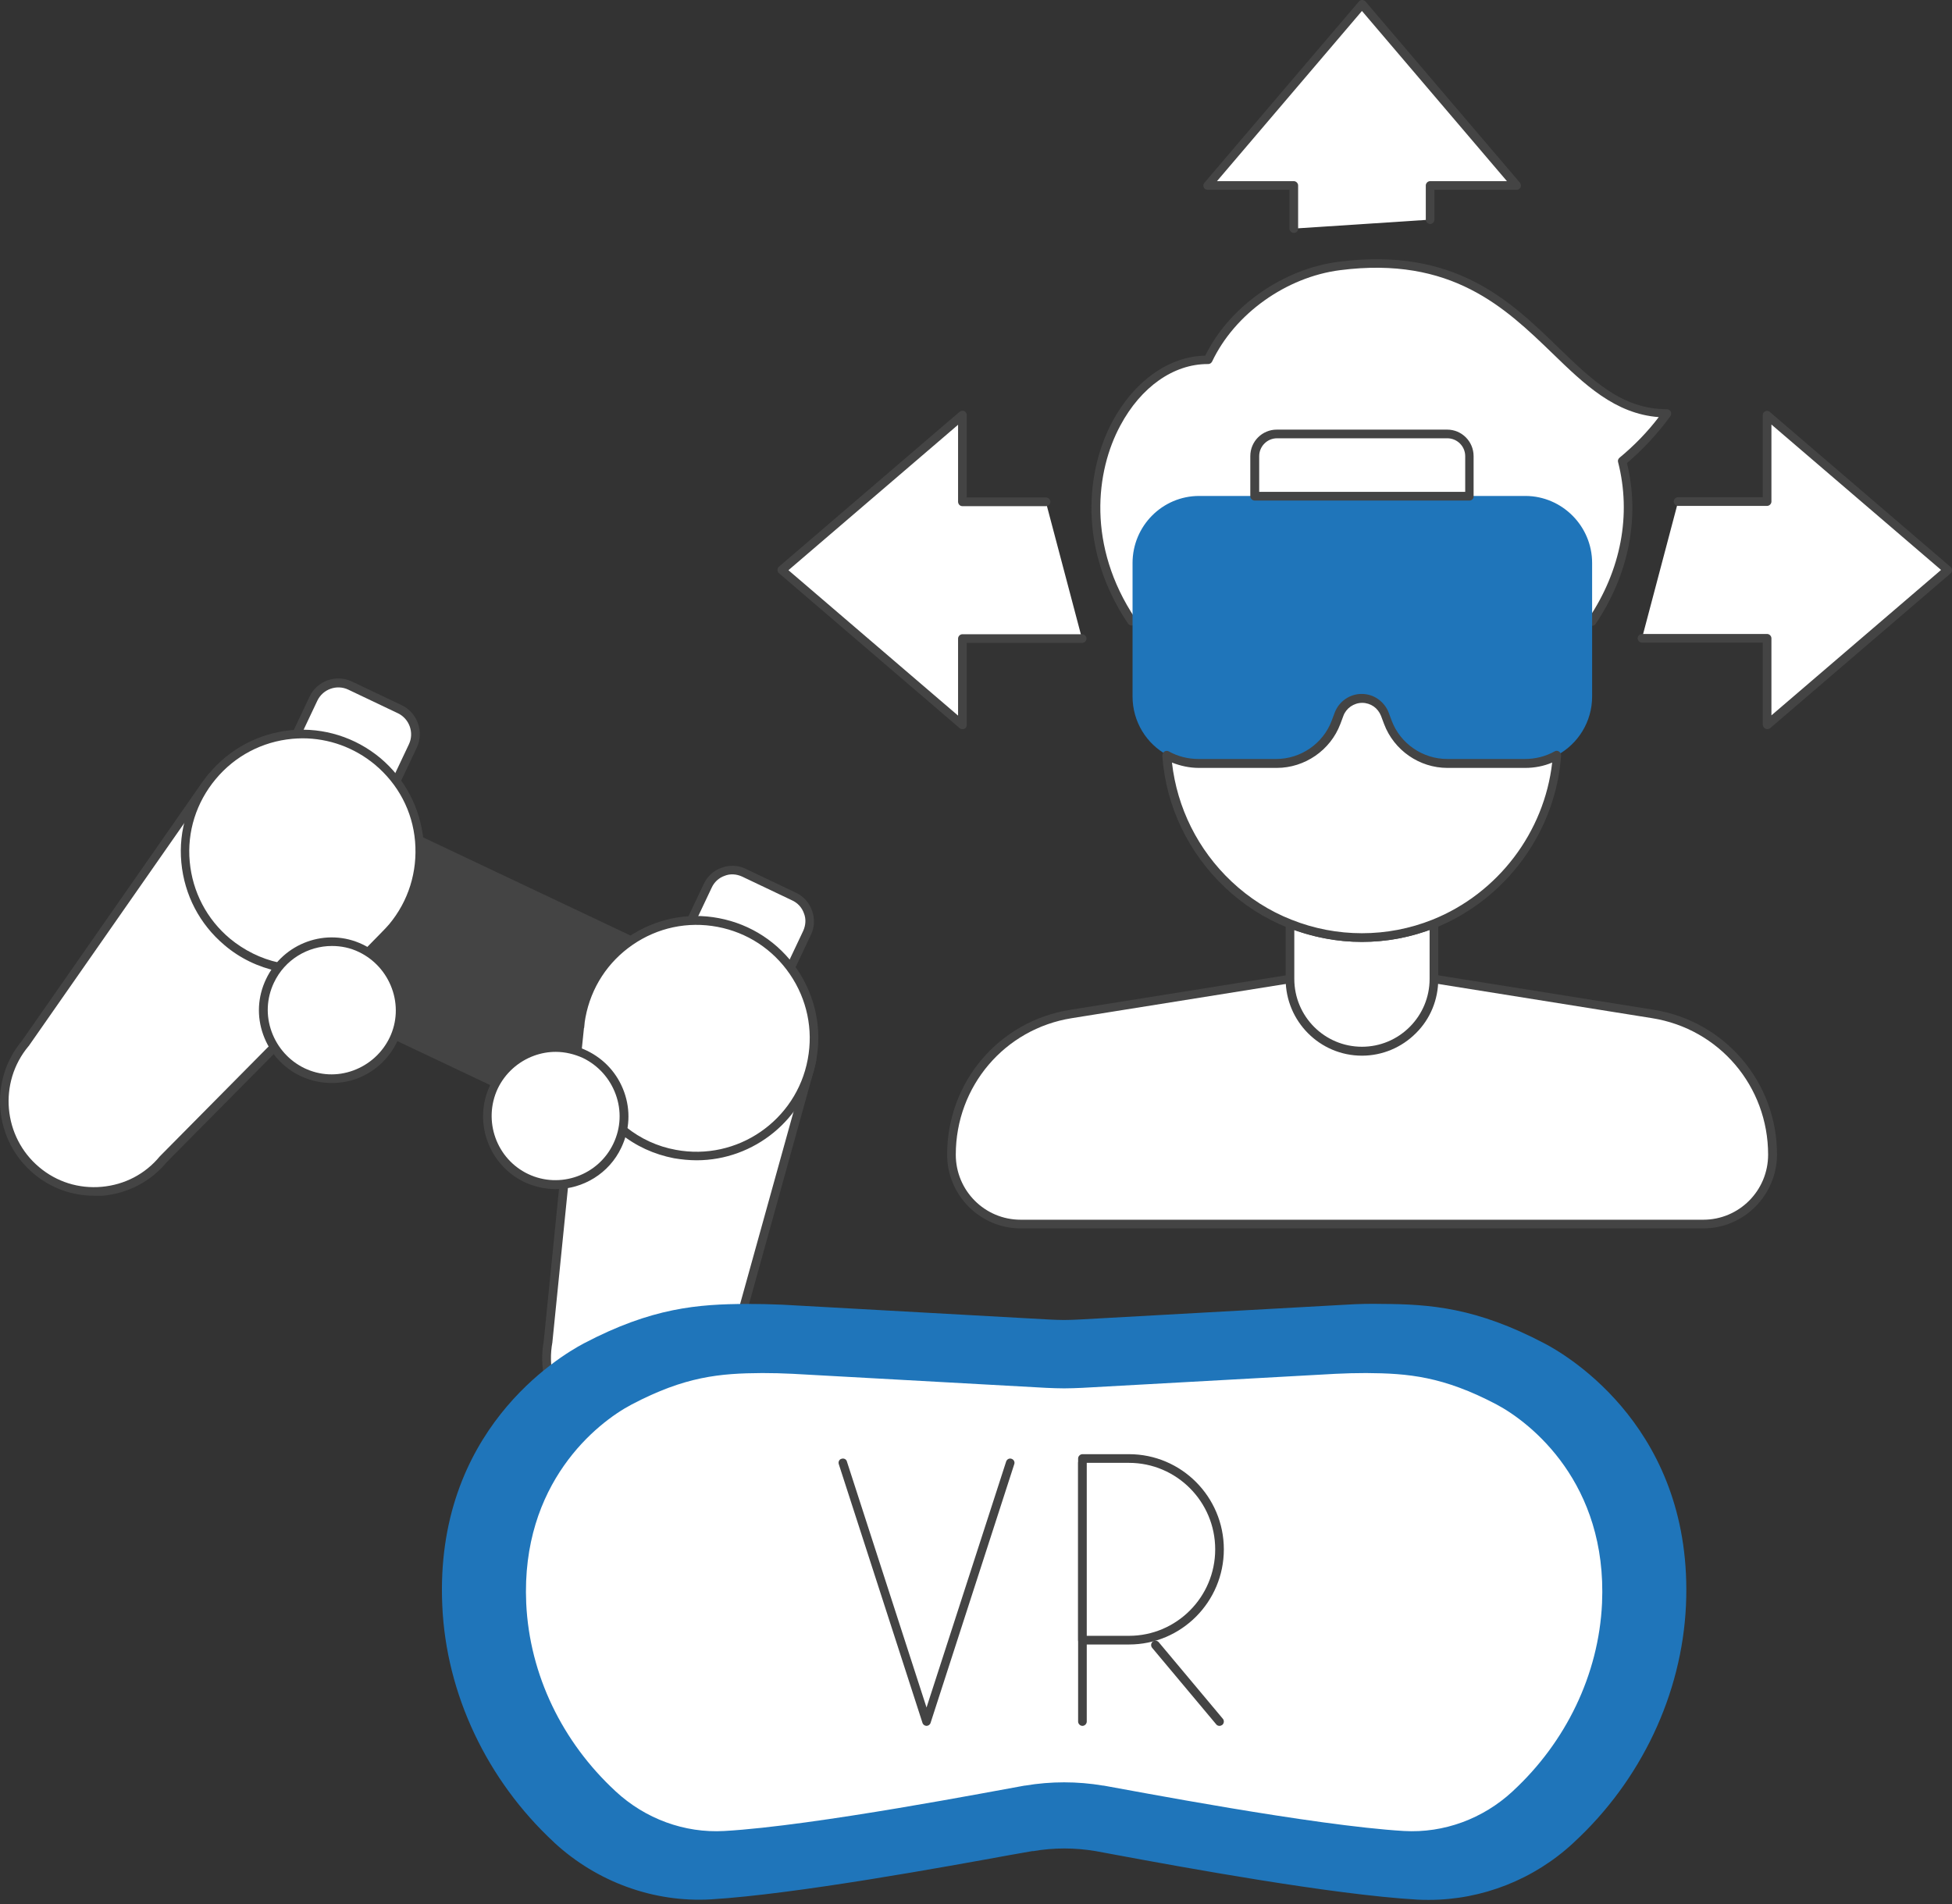 <svg width="247" height="241" viewBox="0 0 247 241" fill="none" xmlns="http://www.w3.org/2000/svg">
<rect x="0" y="0" width="247" height="241" fill="#333333" stroke="none"/>
<g clip-path="url(#clip0_4553_7499)">
<path d="M224.279 146.137C224.279 137.258 217.843 129.735 209.121 128.314L181.445 123.891H163.197L135.52 128.314C126.799 129.703 120.362 137.258 120.362 146.137C120.362 150.981 124.289 154.92 129.116 154.92H215.493C220.385 154.92 224.279 150.981 224.279 146.137Z" fill="white"/>
<path d="M215.526 155.468H129.148C124.031 155.468 119.848 151.27 119.848 146.136C119.848 136.934 126.413 129.217 135.456 127.797L163.133 123.373C163.165 123.373 163.197 123.373 163.23 123.373H181.477C181.509 123.373 181.541 123.373 181.574 123.373L209.25 127.797C218.294 129.25 224.859 136.966 224.859 146.136C224.827 151.27 220.675 155.468 215.526 155.468ZM163.262 124.439L135.617 128.862C127.121 130.218 120.942 137.483 120.942 146.136C120.942 150.689 124.611 154.37 129.148 154.37H215.526C220.064 154.37 223.732 150.689 223.732 146.136C223.732 137.483 217.553 130.218 209.057 128.862L181.413 124.439H163.262Z" fill="#444444"/>
<path d="M181.477 116.916V123.923C181.477 126.441 180.447 128.734 178.806 130.38C177.165 132.027 174.88 133.06 172.369 133.06C167.317 133.06 163.262 128.96 163.262 123.923V116.916C166.094 118.046 169.151 118.66 172.369 118.66C175.588 118.66 178.645 118.046 181.477 116.916Z" fill="white"/>
<path d="M172.337 133.608C166.995 133.608 162.683 129.25 162.683 123.922V116.915C162.683 116.722 162.779 116.56 162.908 116.463C163.069 116.367 163.262 116.334 163.423 116.399C166.255 117.529 169.28 118.11 172.337 118.11C175.395 118.11 178.42 117.529 181.252 116.399C181.413 116.334 181.606 116.367 181.767 116.463C181.928 116.56 181.992 116.722 181.992 116.915V123.922C181.992 126.505 180.994 128.959 179.16 130.767C177.358 132.575 174.912 133.608 172.337 133.608ZM163.777 117.69V123.89C163.777 128.636 167.607 132.478 172.337 132.478C174.622 132.478 176.779 131.574 178.388 129.96C179.997 128.346 180.898 126.182 180.898 123.89V117.69C178.162 118.691 175.266 119.208 172.337 119.208C169.409 119.208 166.512 118.691 163.777 117.69Z" fill="#444444"/>
<path d="M180.962 27.8V23.474H191.872L172.338 0.549L152.835 23.474H163.713V28.93" fill="white"/>
<path d="M163.713 29.479C163.423 29.479 163.165 29.221 163.165 28.93V24.023H152.803C152.577 24.023 152.384 23.893 152.32 23.7C152.223 23.506 152.256 23.28 152.416 23.118L171.951 0.194C172.144 -0.065 172.563 -0.065 172.788 0.194L192.323 23.118C192.451 23.28 192.484 23.506 192.419 23.7C192.323 23.893 192.13 24.023 191.936 24.023H181.509V27.8C181.509 28.091 181.252 28.349 180.962 28.349C180.673 28.349 180.415 28.091 180.415 27.8V23.474C180.415 23.183 180.673 22.925 180.962 22.925H190.681L172.337 1.388L153.993 22.925H163.713C164.002 22.925 164.26 23.183 164.26 23.474V28.963C164.26 29.253 164.034 29.479 163.713 29.479Z" fill="#444444"/>
<path d="M132.334 63.512H121.778V52.566L98.929 72.133L121.778 91.732V80.786H136.904" fill="white"/>
<path d="M121.778 92.28C121.65 92.28 121.521 92.248 121.424 92.151L98.575 72.552C98.446 72.455 98.382 72.294 98.382 72.132C98.382 71.971 98.446 71.809 98.575 71.713L121.424 52.114C121.585 51.984 121.811 51.952 122.004 52.017C122.197 52.114 122.326 52.307 122.326 52.501V62.962H132.366C132.656 62.962 132.914 63.221 132.914 63.511C132.914 63.802 132.656 64.06 132.366 64.06H121.778C121.618 64.06 121.489 63.996 121.392 63.899C121.296 63.802 121.231 63.641 121.231 63.511V53.76L99.766 72.165L121.231 90.569V80.818C121.231 80.527 121.489 80.269 121.778 80.269H136.936C137.226 80.269 137.483 80.527 137.483 80.818C137.483 81.108 137.226 81.367 136.936 81.367H122.326V91.764C122.326 91.99 122.197 92.183 122.004 92.248C121.939 92.28 121.843 92.28 121.778 92.28Z" fill="#444444"/>
<path d="M207.77 80.784H223.603V91.73L246.453 72.131L223.603 52.565V63.51H212.339" fill="white"/>
<path d="M223.603 92.28C223.539 92.28 223.443 92.248 223.378 92.215C223.185 92.118 223.056 91.925 223.056 91.731V81.334H207.77C207.48 81.334 207.223 81.076 207.223 80.785C207.223 80.495 207.48 80.236 207.77 80.236H223.603C223.893 80.236 224.151 80.495 224.151 80.785V90.536L245.616 72.132L224.151 53.728V63.479C224.151 63.769 223.893 64.028 223.603 64.028H212.34C212.05 64.028 211.793 63.769 211.793 63.479C211.793 63.188 212.05 62.93 212.34 62.93H223.056V52.533C223.056 52.307 223.185 52.113 223.378 52.049C223.571 51.952 223.797 51.984 223.958 52.145L246.807 71.745C246.936 71.841 247 72.003 247 72.164C247 72.326 246.936 72.487 246.807 72.584L223.958 92.183C223.861 92.248 223.732 92.28 223.603 92.28Z" fill="#444444"/>
<path d="M201.429 78.654C206.096 71.744 206.836 64.382 205.259 58.345C207.351 56.633 209.25 54.632 210.955 52.274C196.795 52.274 194.124 30.48 169.505 33.644C162.424 34.548 155.795 39.359 152.898 45.526C142.021 45.429 132.849 63.123 143.212 78.589" fill="white"/>
<path d="M201.43 79.202C201.333 79.202 201.204 79.17 201.14 79.106C200.882 78.944 200.818 78.589 200.979 78.331C205.131 72.163 206.45 65.125 204.744 58.473C204.68 58.28 204.777 58.053 204.937 57.924C206.772 56.407 208.445 54.696 209.894 52.791C204.358 52.371 200.496 48.658 196.441 44.718C190.455 38.939 183.665 32.384 169.569 34.193C162.746 35.064 156.245 39.714 153.381 45.752C153.285 45.945 153.092 46.075 152.899 46.075C152.866 46.075 152.834 46.075 152.802 46.075C148.49 46.075 144.37 48.98 141.763 53.856C138.642 59.636 137.515 69.096 143.662 78.298C143.823 78.557 143.759 78.879 143.501 79.073C143.244 79.235 142.922 79.17 142.729 78.912C136.292 69.322 137.515 59.41 140.766 53.339C143.533 48.206 147.91 45.106 152.512 45.009C155.57 38.777 162.328 34.031 169.408 33.127C184.051 31.254 191.035 38.002 197.182 43.976C201.526 48.173 205.259 51.79 210.923 51.79C211.117 51.79 211.31 51.919 211.406 52.08C211.503 52.242 211.47 52.5 211.374 52.661C209.765 54.857 207.93 56.859 205.871 58.602C207.544 65.448 206.128 72.68 201.88 79.009C201.784 79.138 201.623 79.202 201.43 79.202Z" fill="#444444"/>
<path d="M201.462 71.259V88.146C201.462 91.375 199.66 94.152 197.053 95.573C195.862 96.218 194.479 96.606 193.03 96.606H183.183C179.836 96.606 176.875 94.539 175.684 91.407L175.298 90.374C175.073 89.761 174.654 89.276 174.172 88.921C173.657 88.566 173.045 88.372 172.402 88.372C171.114 88.372 169.956 89.179 169.505 90.374L169.119 91.407C167.928 94.539 164.935 96.606 161.588 96.606H151.74C150.292 96.606 148.908 96.218 147.718 95.573C145.079 94.152 143.309 91.343 143.309 88.146V71.259C143.309 66.578 147.074 62.768 151.74 62.768H193.063C197.665 62.8 201.462 66.578 201.462 71.259Z" fill="#1F75BA"/>
<path d="M185.95 57.732V62.801H158.756V57.732C158.756 56.182 160.011 54.922 161.556 54.922H183.118C184.695 54.89 185.95 56.149 185.95 57.732Z" fill="white"/>
<path d="M185.95 63.349H158.756C158.466 63.349 158.209 63.091 158.209 62.8V57.731C158.209 55.858 159.722 54.373 161.556 54.373H183.118C184.985 54.373 186.465 55.891 186.465 57.731V62.8C186.497 63.091 186.24 63.349 185.95 63.349ZM159.303 62.251H185.403V57.731C185.403 56.472 184.373 55.471 183.15 55.471H161.588C160.333 55.471 159.335 56.504 159.335 57.731V62.251H159.303Z" fill="#444444"/>
<path d="M197.052 95.574C196.377 105.261 190.101 113.43 181.476 116.885C178.644 118.015 175.587 118.628 172.368 118.628C169.15 118.628 166.061 118.015 163.261 116.885C160.364 115.722 157.725 114.043 155.473 111.912C151.032 107.747 148.135 101.967 147.685 95.542C148.875 96.188 150.259 96.575 151.707 96.575H161.555C164.902 96.575 167.895 94.509 169.086 91.377L169.472 90.344C169.923 89.149 171.081 88.342 172.368 88.342C173.012 88.342 173.624 88.535 174.139 88.891C174.653 89.246 175.04 89.73 175.265 90.344L175.651 91.377C176.842 94.509 179.835 96.575 183.15 96.575H192.997C194.446 96.64 195.829 96.252 197.052 95.574Z" fill="white"/>
<path d="M172.336 119.208C169.118 119.208 165.997 118.595 163.004 117.433C160.075 116.27 157.372 114.559 155.054 112.363C150.356 107.94 147.524 101.999 147.073 95.638C147.073 95.444 147.17 95.251 147.331 95.121C147.492 95.025 147.717 94.992 147.878 95.089C149.036 95.735 150.324 96.058 151.643 96.058H161.491C164.58 96.058 167.413 94.12 168.507 91.215L168.893 90.181C169.44 88.761 170.792 87.824 172.304 87.824C173.044 87.824 173.785 88.05 174.364 88.47C174.975 88.89 175.458 89.503 175.716 90.181L176.102 91.215C177.196 94.12 180.028 96.058 183.118 96.058H192.965C194.285 96.058 195.572 95.735 196.731 95.089C196.892 94.992 197.117 94.992 197.278 95.121C197.439 95.218 197.535 95.412 197.535 95.638C196.859 105.26 190.584 113.816 181.605 117.433C178.676 118.595 175.555 119.208 172.336 119.208ZM148.296 96.51C148.94 102.225 151.579 107.552 155.827 111.556C158.047 113.655 160.622 115.302 163.422 116.399C166.254 117.529 169.279 118.111 172.336 118.111C175.394 118.111 178.419 117.529 181.251 116.399C189.554 113.074 195.411 105.324 196.409 96.51C195.347 96.962 194.188 97.188 192.998 97.188H183.15C179.61 97.188 176.391 94.96 175.136 91.634L174.75 90.601C174.557 90.117 174.235 89.697 173.817 89.406C173.398 89.116 172.884 88.954 172.369 88.954C171.307 88.954 170.341 89.632 169.987 90.601L169.601 91.634C168.346 94.96 165.095 97.188 161.555 97.188H151.708C150.517 97.188 149.358 96.93 148.296 96.51Z" fill="#444444"/>
<path d="M41.966 127.828L70.319 141.26L80.392 118.691L52.972 105.711L41.966 127.828Z" fill="#444444"/>
<path d="M100.023 122.503L102.115 118.079C102.919 116.336 102.179 114.269 100.473 113.462L94.166 110.459C92.428 109.652 90.368 110.395 89.564 112.106L87.472 116.529" fill="white"/>
<path d="M100.023 123.051C99.958 123.051 99.862 123.018 99.797 122.986C99.54 122.857 99.411 122.534 99.54 122.244L101.632 117.82C101.954 117.11 102.018 116.302 101.728 115.592C101.471 114.849 100.924 114.268 100.216 113.945L93.908 110.943C93.2 110.62 92.396 110.555 91.688 110.846C90.947 111.104 90.368 111.653 90.046 112.363L87.954 116.787C87.826 117.045 87.504 117.174 87.214 117.045C86.957 116.916 86.828 116.593 86.957 116.302L89.049 111.879C89.499 110.91 90.304 110.168 91.334 109.813C92.331 109.457 93.425 109.49 94.391 109.974L100.699 112.977C101.664 113.429 102.404 114.236 102.758 115.269C103.112 116.27 103.08 117.368 102.597 118.337L100.506 122.76C100.409 122.922 100.216 123.051 100.023 123.051Z" fill="#444444"/>
<path d="M102.727 134.158C102.63 134.578 102.534 135.03 102.405 135.45L91.721 174.002C90.562 180.201 84.608 184.269 78.429 183.107C72.25 181.945 68.195 175.971 69.354 169.772L71.349 149.882L80.07 132.221L102.727 134.158Z" fill="white"/>
<path d="M80.553 183.849C79.813 183.849 79.073 183.784 78.332 183.655C71.864 182.428 67.616 176.197 68.806 169.707L70.802 149.817C70.802 149.752 70.834 149.688 70.866 149.623L79.588 131.962C79.684 131.768 79.909 131.639 80.135 131.671L102.791 133.608C102.952 133.608 103.081 133.705 103.177 133.834C103.274 133.963 103.306 134.125 103.274 134.254C103.209 134.641 103.113 134.997 102.984 135.481C102.984 135.513 102.984 135.546 102.952 135.578L92.267 174.098C91.173 179.845 86.153 183.849 80.553 183.849ZM71.896 150.043L69.901 169.836V169.868C68.806 175.745 72.668 181.46 78.558 182.557C84.415 183.655 90.111 179.781 91.205 173.872V173.84L101.89 135.384C101.89 135.352 101.89 135.32 101.922 135.287C101.986 135.061 102.051 134.835 102.083 134.641L80.424 132.769L71.896 150.043Z" fill="#444444"/>
<path d="M73.054 133.029L73.376 129.961C73.408 129.541 73.472 129.089 73.536 128.67C75.049 120.598 82.805 115.27 90.883 116.788C98.928 118.305 104.238 126.087 102.726 134.191C101.213 142.263 93.457 147.591 85.38 146.073C82.869 145.589 80.649 144.523 78.782 143.038L73.054 133.029Z" fill="white"/>
<path d="M88.147 146.847C87.214 146.847 86.249 146.751 85.283 146.589C82.773 146.105 80.424 145.039 78.46 143.425C78.396 143.393 78.364 143.328 78.332 143.263L72.571 133.286C72.507 133.189 72.475 133.06 72.507 132.963L72.829 129.896C72.829 129.864 72.829 129.831 72.861 129.799C72.925 129.315 72.957 128.927 73.022 128.54C73.794 124.472 76.079 120.984 79.458 118.627C82.837 116.303 86.957 115.431 90.98 116.206C95.034 116.981 98.51 119.273 100.859 122.663C103.177 126.086 104.046 130.187 103.273 134.223C101.889 141.681 95.388 146.847 88.147 146.847ZM79.233 142.65C81.035 144.103 83.191 145.104 85.508 145.524C93.264 146.977 100.763 141.843 102.211 134.061C102.919 130.283 102.115 126.473 99.958 123.309C97.802 120.145 94.552 118.014 90.786 117.304C87.021 116.593 83.224 117.4 80.07 119.564C76.916 121.727 74.792 124.988 74.084 128.766C74.019 129.121 73.955 129.509 73.923 130.025C73.923 130.057 73.923 130.09 73.891 130.122L73.601 132.931L79.233 142.65Z" fill="#444444"/>
<path d="M50.14 98.866L52.232 94.443C53.036 92.699 52.296 90.632 50.591 89.825L44.283 86.823C42.545 86.015 40.485 86.758 39.681 88.469L37.589 92.893" fill="white"/>
<path d="M50.14 99.415C50.076 99.415 49.979 99.383 49.915 99.351C49.657 99.222 49.529 98.899 49.657 98.608L51.749 94.185C52.425 92.732 51.813 90.988 50.365 90.278L44.057 87.275C42.609 86.597 40.871 87.21 40.163 88.663L38.072 93.087C37.943 93.345 37.621 93.474 37.331 93.345C37.074 93.216 36.945 92.893 37.074 92.602L39.166 88.179C40.099 86.177 42.513 85.305 44.508 86.242L50.816 89.244C52.811 90.181 53.68 92.602 52.747 94.604L50.655 99.028C50.558 99.286 50.333 99.415 50.14 99.415Z" fill="#444444"/>
<path d="M26.872 98.221C26.582 98.576 26.325 98.899 26.067 99.286L3.186 132.059C-0.837 136.902 -0.193 144.102 4.602 148.138C9.429 152.174 16.606 151.529 20.629 146.718L34.66 132.543L39.391 112.976L26.872 98.221Z" fill="white"/>
<path d="M11.908 151.334C9.108 151.334 6.437 150.365 4.28 148.557C-0.772 144.327 -1.448 136.772 2.768 131.735L25.617 98.962C25.649 98.93 25.649 98.898 25.682 98.898C25.971 98.478 26.197 98.188 26.454 97.897C26.55 97.768 26.712 97.703 26.872 97.703C27.033 97.703 27.194 97.768 27.291 97.897L39.842 112.62C39.971 112.749 40.003 112.943 39.971 113.105L35.24 132.671C35.208 132.768 35.175 132.865 35.111 132.93L21.079 147.104C19.052 149.558 16.156 151.043 13.002 151.334C12.616 151.334 12.262 151.334 11.908 151.334ZM26.454 99.673L3.637 132.381L3.604 132.413C-0.225 136.998 0.386 143.875 4.956 147.718C7.177 149.59 9.977 150.462 12.873 150.204C15.769 149.946 18.376 148.59 20.211 146.362L20.243 146.329L34.178 132.252L38.812 113.105L26.872 99.091C26.776 99.253 26.647 99.414 26.518 99.576C26.486 99.608 26.486 99.64 26.454 99.673Z" fill="#444444"/>
<path d="M46.6 120.5L48.756 118.305C49.078 117.982 49.368 117.691 49.657 117.336C54.903 111.007 54.066 101.611 47.791 96.349C41.483 91.085 32.118 91.925 26.872 98.221C21.627 104.55 22.463 113.946 28.739 119.209C30.702 120.855 32.955 121.889 35.272 122.373L46.6 120.5Z" fill="white"/>
<path d="M35.272 122.921C35.24 122.921 35.208 122.921 35.176 122.921C32.698 122.404 30.348 121.274 28.417 119.628C25.263 116.98 23.332 113.267 22.946 109.166C22.56 105.066 23.847 101.062 26.454 97.898C29.093 94.733 32.794 92.796 36.881 92.409C40.968 92.053 44.959 93.313 48.113 95.928C51.267 98.576 53.198 102.289 53.584 106.389C53.938 110.49 52.683 114.494 50.076 117.658C49.851 117.949 49.561 118.239 49.207 118.594C49.175 118.627 49.175 118.659 49.143 118.659L46.987 120.855C46.89 120.951 46.794 120.984 46.697 121.016L35.369 122.889C35.304 122.921 35.272 122.921 35.272 122.921ZM38.265 93.442C37.847 93.442 37.396 93.474 36.978 93.506C33.18 93.862 29.737 95.67 27.291 98.608C24.845 101.546 23.654 105.259 24.008 109.069C24.362 112.879 26.165 116.334 29.093 118.788C30.895 120.273 33.019 121.339 35.272 121.823L46.343 119.983L48.306 117.981C48.338 117.949 48.338 117.916 48.37 117.916C48.724 117.561 48.982 117.271 49.239 116.98C51.685 114.042 52.844 110.329 52.522 106.486C52.2 102.644 50.366 99.221 47.437 96.767C44.83 94.604 41.612 93.442 38.265 93.442Z" fill="#444444"/>
<path d="M49.791 131.554C51.832 127.216 49.982 122.039 45.658 119.991C41.335 117.944 36.175 119.8 34.134 124.138C32.093 128.476 33.944 133.652 38.267 135.7C42.591 137.748 47.75 135.891 49.791 131.554Z" fill="white"/>
<path d="M41.966 137.064C40.615 137.064 39.295 136.773 38.04 136.192C35.819 135.127 34.146 133.286 33.309 130.961C32.472 128.637 32.601 126.15 33.663 123.923C35.819 119.338 41.323 117.336 45.893 119.531C48.113 120.597 49.787 122.437 50.623 124.762C51.46 127.087 51.331 129.573 50.269 131.801C49.207 134.029 47.373 135.708 45.056 136.547C44.058 136.902 43.028 137.064 41.966 137.064ZM41.998 119.725C38.973 119.725 36.045 121.436 34.661 124.375C33.728 126.344 33.631 128.54 34.371 130.574C35.111 132.608 36.592 134.255 38.523 135.191C40.486 136.128 42.674 136.224 44.702 135.482C46.729 134.739 48.371 133.254 49.304 131.317C50.237 129.379 50.334 127.151 49.593 125.117C48.853 123.083 47.373 121.436 45.442 120.5C44.316 119.951 43.157 119.725 41.998 119.725Z" fill="#444444"/>
<path d="M78.145 144.979C80.186 140.642 78.336 135.465 74.012 133.417C69.688 131.369 64.529 133.226 62.488 137.564C60.447 141.901 62.297 147.078 66.621 149.126C70.944 151.174 76.104 149.317 78.145 144.979Z" fill="white"/>
<path d="M70.319 150.497C68.999 150.497 67.68 150.206 66.392 149.625C61.823 147.461 59.827 141.94 62.016 137.355C63.078 135.127 64.912 133.448 67.229 132.609C69.546 131.769 72.024 131.899 74.245 132.964C76.466 134.03 78.139 135.87 78.976 138.195C79.813 140.52 79.684 143.006 78.622 145.234C77.077 148.527 73.762 150.497 70.319 150.497ZM70.319 133.125C69.385 133.125 68.484 133.287 67.583 133.61C65.556 134.352 63.914 135.838 62.981 137.775C61.082 141.843 62.82 146.687 66.843 148.592C70.866 150.497 75.725 148.753 77.624 144.717C78.558 142.747 78.654 140.552 77.914 138.518C77.174 136.483 75.693 134.837 73.762 133.9C72.7 133.416 71.51 133.125 70.319 133.125Z" fill="#444444"/>
<path d="M180.833 240.451C180.35 240.451 179.835 240.451 179.353 240.419C168.636 239.806 149.455 236.286 141.281 234.769C140.058 234.543 139.157 234.381 138.674 234.284C136.003 233.832 133.332 233.832 130.725 234.284C130.725 234.284 130.725 234.284 130.693 234.284C130.693 234.284 130.629 234.284 130.596 234.284C130.178 234.349 129.277 234.51 128.022 234.736C119.847 236.222 100.667 239.741 89.95 240.387C82.741 240.806 75.564 238.191 70.19 233.251L70.093 233.154C61.629 225.308 56.448 214.395 55.965 203.191C54.968 181.105 70.705 171.709 73.859 170.03C82.516 165.478 88.341 165.058 94.488 165.026C95.936 165.026 97.448 165.058 98.993 165.123L132.656 166.995C133.332 167.028 133.975 167.06 134.651 167.06C135.327 167.06 135.971 167.028 136.647 166.995L170.309 165.123C171.854 165.026 173.367 164.993 174.815 165.026C180.962 165.058 186.787 165.478 195.444 170.03C198.598 171.677 214.335 181.105 213.337 203.191C212.822 214.395 207.673 225.308 199.177 233.154L199.113 233.219C194.124 237.868 187.527 240.451 180.833 240.451Z" fill="#1F75BA"/>
<path d="M129.727 225.986C132.978 225.437 136.325 225.437 139.575 225.986C139.607 225.986 139.607 225.986 139.64 225.986C142.987 226.567 166.222 231.055 177.647 231.733C182.7 232.024 187.656 230.183 191.389 226.728L191.453 226.664C198.115 220.497 202.299 211.972 202.717 202.899C203.393 187.724 193.738 180.072 189.361 177.747C182.603 174.195 178.226 173.808 172.852 173.775C171.565 173.775 170.277 173.808 168.99 173.872L136.936 175.648C136.164 175.68 135.424 175.713 134.651 175.713C133.879 175.713 133.139 175.68 132.366 175.648L100.313 173.872C99.025 173.808 97.738 173.775 96.451 173.775C91.076 173.808 86.7 174.195 79.941 177.747C75.564 180.039 65.91 187.692 66.585 202.899C67.004 212.005 71.188 220.497 77.849 226.664L77.914 226.728C81.647 230.183 86.603 232.024 91.656 231.733C103.08 231.087 126.316 226.567 129.663 225.986C129.695 225.986 129.695 225.986 129.727 225.986Z" fill="white"/>
<path d="M127.828 185.141L117.24 217.881L106.652 185.141" fill="white"/>
<path d="M117.24 218.43C117.015 218.43 116.79 218.268 116.725 218.042L106.137 185.302C106.041 185.011 106.202 184.688 106.491 184.624C106.781 184.527 107.103 184.688 107.167 184.979L117.24 216.105L127.313 184.979C127.41 184.688 127.7 184.527 127.989 184.624C128.279 184.721 128.44 185.011 128.343 185.302L117.755 218.042C117.691 218.268 117.466 218.43 117.24 218.43Z" fill="#444444"/>
<path d="M136.968 218.43C136.678 218.43 136.421 218.172 136.421 217.881V185.141C136.421 184.85 136.678 184.592 136.968 184.592C137.258 184.592 137.515 184.85 137.515 185.141V217.881C137.515 218.172 137.258 218.43 136.968 218.43Z" fill="#444444"/>
<path d="M142.857 207.581H136.968V184.592H142.857C149.165 184.592 154.314 189.758 154.314 196.086C154.314 202.415 149.165 207.581 142.857 207.581Z" fill="white"/>
<path d="M142.857 208.13H136.968C136.678 208.13 136.421 207.872 136.421 207.581V184.592C136.421 184.301 136.678 184.043 136.968 184.043H142.857C149.487 184.043 154.861 189.435 154.861 196.087C154.861 202.738 149.487 208.13 142.857 208.13ZM137.515 207.032H142.857C148.875 207.032 153.767 202.124 153.767 196.087C153.767 190.049 148.875 185.141 142.857 185.141H137.515V207.032Z" fill="#444444"/>
<path d="M154.315 218.431C154.154 218.431 153.993 218.366 153.897 218.237L145.787 208.551C145.594 208.325 145.626 207.969 145.851 207.776C146.077 207.582 146.431 207.614 146.624 207.84L154.734 217.527C154.927 217.753 154.895 218.108 154.669 218.302C154.573 218.366 154.444 218.431 154.315 218.431Z" fill="#444444"/>
</g>
<defs>
<clipPath id="clip0_4553_7499">
<rect width="247" height="241" fill="white"/>
</clipPath>
</defs>
</svg>
